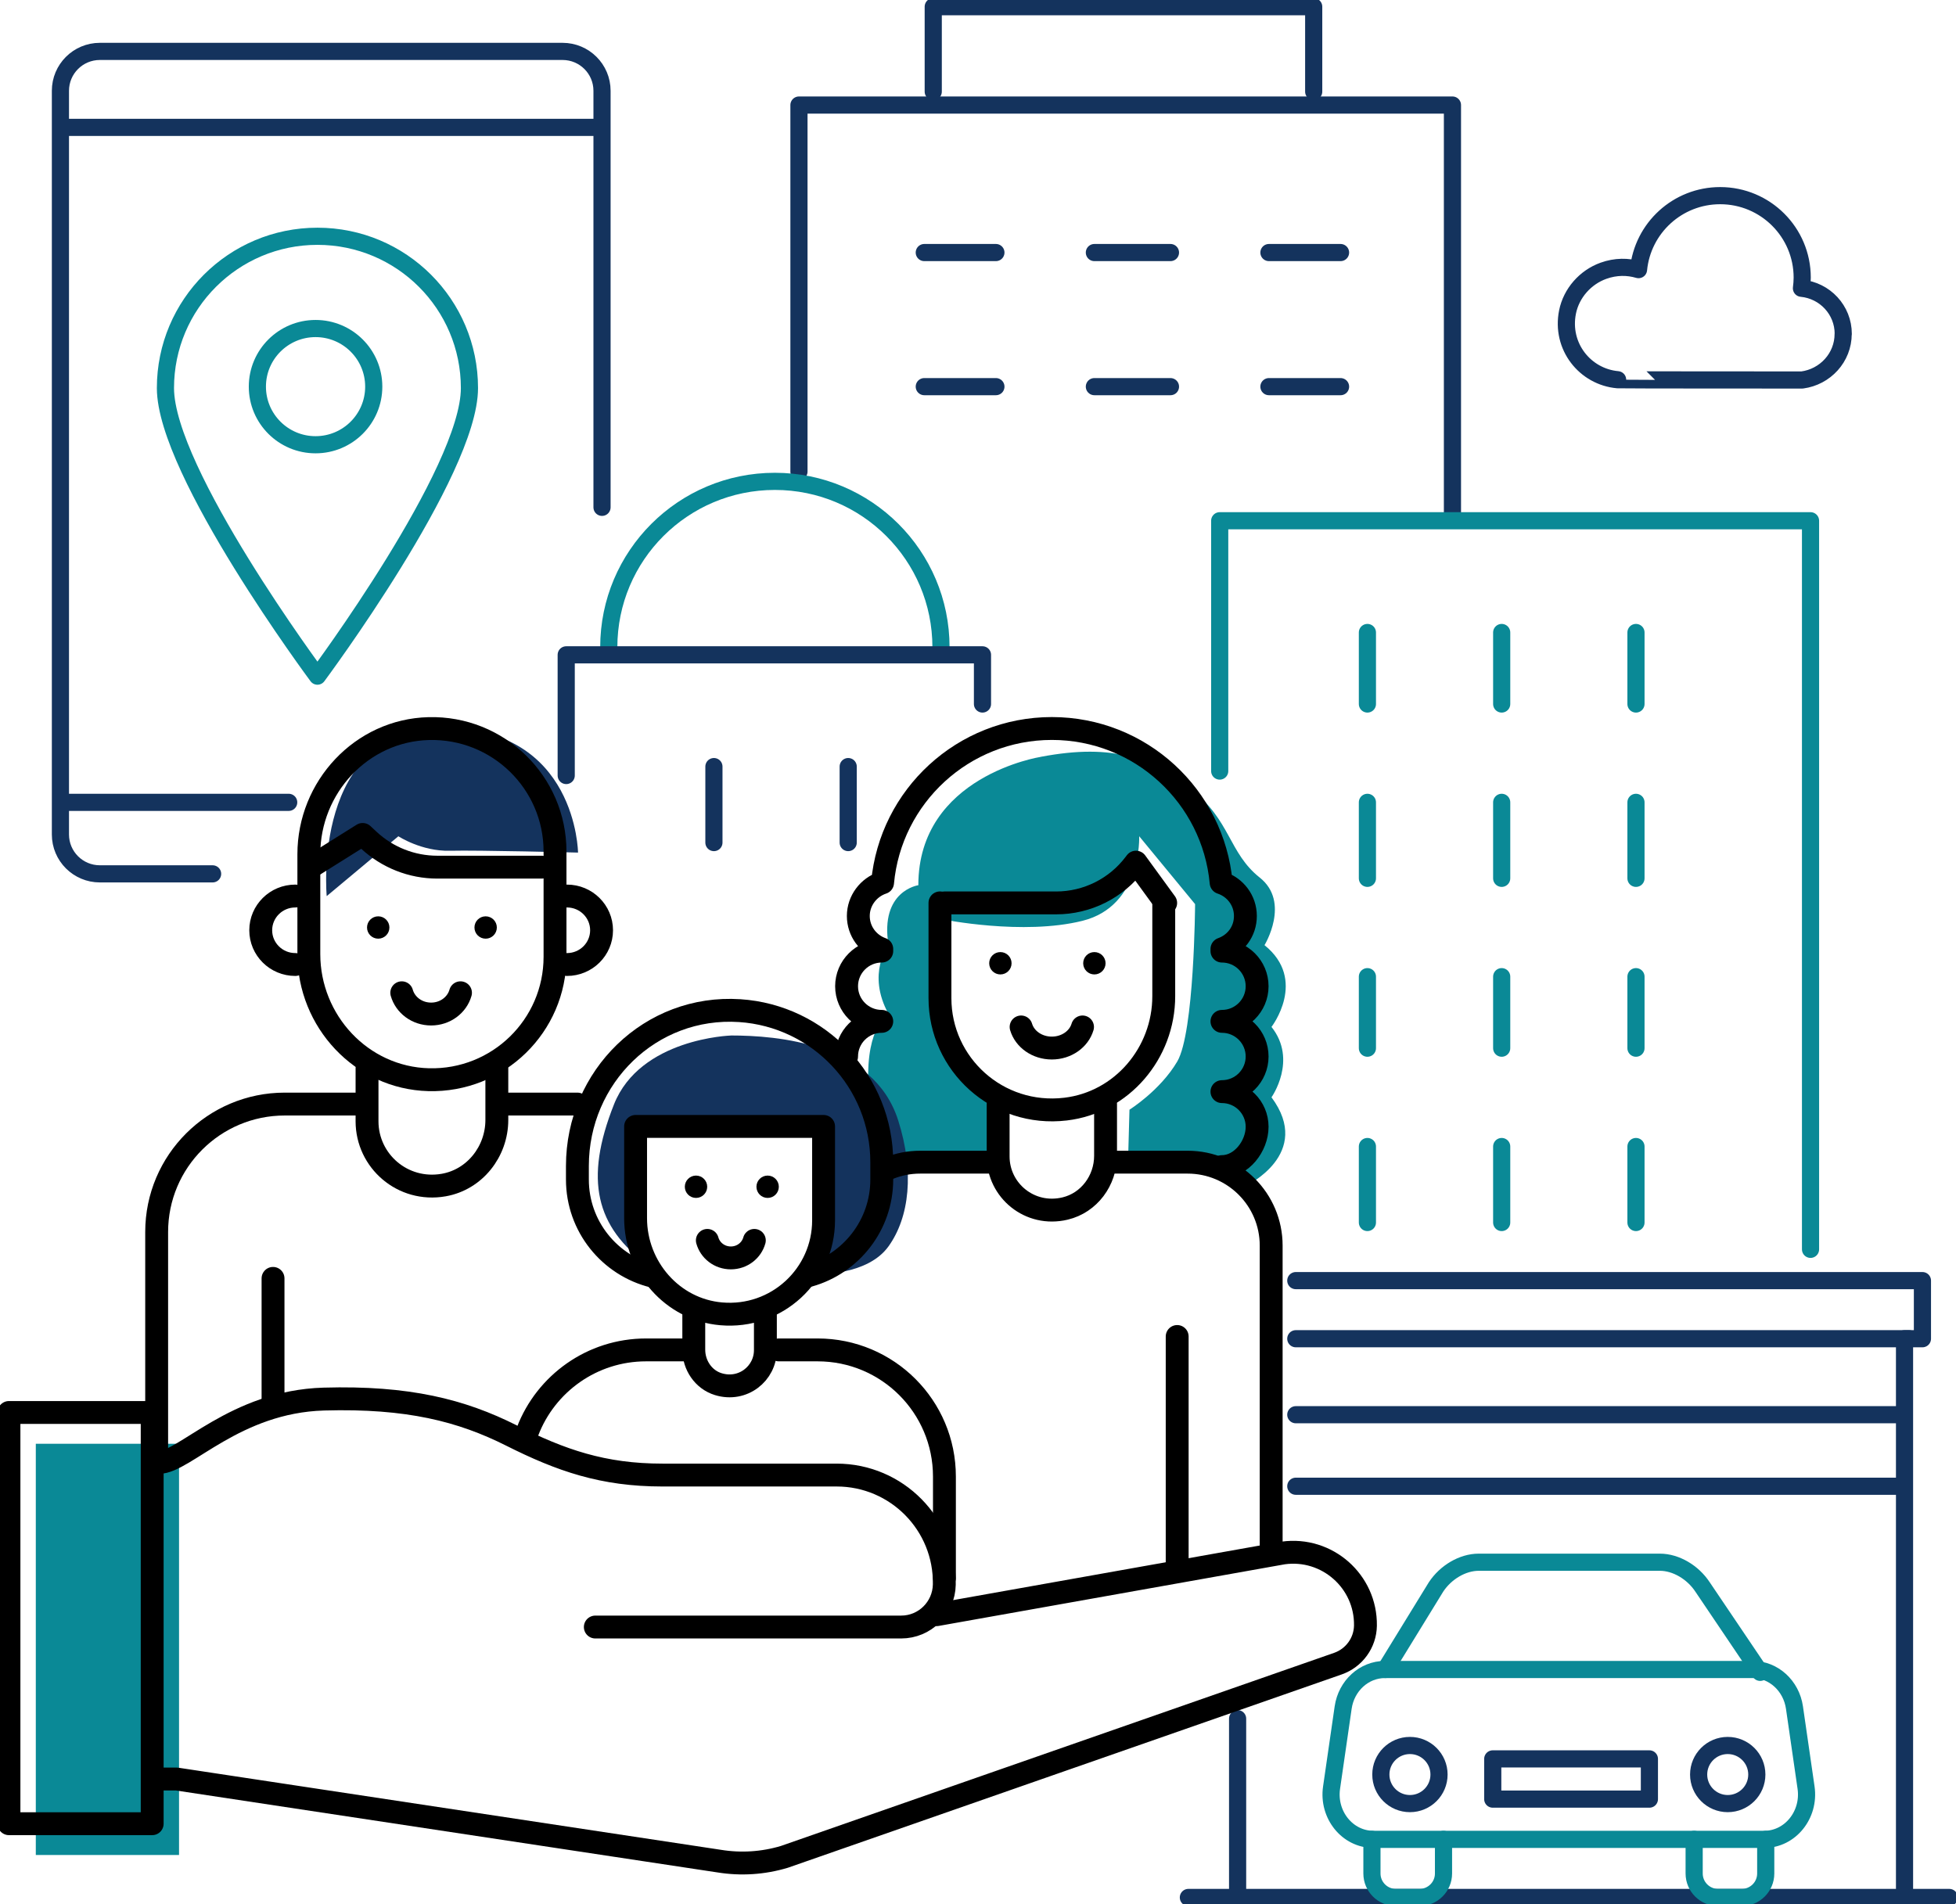 <svg width="342" height="333" viewBox="0 0 342 333" fill="none" xmlns="http://www.w3.org/2000/svg">
<g clip-path="url(#clip0_1466_1121)">
<path d="M37.174 152.82H17.46C13.657 152.82 10.565 149.741 10.565 145.934V15.876C10.565 12.077 13.649 8.989 17.46 8.989H98.366C102.17 8.989 105.261 12.069 105.261 15.876V88.722" stroke="#14335D" stroke-width="3" stroke-linecap="round" stroke-linejoin="round"/>
<path d="M11.348 22.278H104.478" stroke="#14335D" stroke-width="3" stroke-linecap="round" stroke-linejoin="round"/>
<path d="M11.348 140.313H50.478" stroke="#14335D" stroke-width="3" stroke-linecap="round" stroke-linejoin="round"/>
<path d="M82.081 67.867C82.081 82.531 55.503 118.246 55.503 118.246C55.503 118.246 28.926 82.523 28.926 67.867C28.926 53.21 40.821 41.32 55.503 41.32C70.185 41.32 82.081 53.202 82.081 67.867V67.867Z" stroke="#0A8996" stroke-width="3" stroke-linecap="round" stroke-linejoin="round"/>
<path d="M55.174 77.778C60.793 77.778 65.348 73.229 65.348 67.616C65.348 62.004 60.793 57.454 55.174 57.454C49.555 57.454 45 62.004 45 67.616C45 73.229 49.555 77.778 55.174 77.778Z" stroke="#0A8996" stroke-width="3" stroke-linecap="round" stroke-linejoin="round"/>
<path d="M322.286 58.392C322.286 54.202 319.07 50.802 314.977 50.411C315.055 49.801 315.11 49.176 315.11 48.543C315.11 40.632 308.692 34.215 300.765 34.215C293.314 34.215 287.194 39.89 286.49 47.152C284.619 46.604 282.522 46.573 280.346 47.355C277.185 48.496 274.743 51.263 274.078 54.554C272.865 60.581 277.153 65.897 282.835 66.405C282.835 66.451 315.102 66.451 315.102 66.451C319.132 65.912 322.271 62.535 322.271 58.392H322.286Z" stroke="#14335D" stroke-width="3" stroke-linecap="round" stroke-linejoin="round"/>
<path d="M239.087 110.609V123.116" stroke="#0A8996" stroke-width="3" stroke-linecap="round" stroke-linejoin="round"/>
<path d="M262.565 110.609V123.116" stroke="#0A8996" stroke-width="3" stroke-linecap="round" stroke-linejoin="round"/>
<path d="M286.044 110.609V123.116" stroke="#0A8996" stroke-width="3" stroke-linecap="round" stroke-linejoin="round"/>
<path d="M239.087 140.313V153.602" stroke="#0A8996" stroke-width="3" stroke-linecap="round" stroke-linejoin="round"/>
<path d="M262.565 140.313V153.602" stroke="#0A8996" stroke-width="3" stroke-linecap="round" stroke-linejoin="round"/>
<path d="M286.044 140.313V153.602" stroke="#0A8996" stroke-width="3" stroke-linecap="round" stroke-linejoin="round"/>
<path d="M239.087 170.799V183.306" stroke="#0A8996" stroke-width="3" stroke-linecap="round" stroke-linejoin="round"/>
<path d="M262.565 170.799V183.306" stroke="#0A8996" stroke-width="3" stroke-linecap="round" stroke-linejoin="round"/>
<path d="M124.826 134.06V147.349" stroke="#14335D" stroke-width="3" stroke-linecap="round" stroke-linejoin="round"/>
<path d="M148.305 134.06V147.349" stroke="#14335D" stroke-width="3" stroke-linecap="round" stroke-linejoin="round"/>
<path d="M161.608 67.616H174.13" stroke="#14335D" stroke-width="3" stroke-linecap="round" stroke-linejoin="round"/>
<path d="M161.608 44.166H174.13" stroke="#14335D" stroke-width="3" stroke-linecap="round" stroke-linejoin="round"/>
<path d="M191.348 67.616H204.652" stroke="#14335D" stroke-width="3" stroke-linecap="round" stroke-linejoin="round"/>
<path d="M191.348 44.166H204.652" stroke="#14335D" stroke-width="3" stroke-linecap="round" stroke-linejoin="round"/>
<path d="M221.869 67.616H234.391" stroke="#14335D" stroke-width="3" stroke-linecap="round" stroke-linejoin="round"/>
<path d="M221.869 44.166H234.391" stroke="#14335D" stroke-width="3" stroke-linecap="round" stroke-linejoin="round"/>
<path d="M286.044 170.799V183.306" stroke="#0A8996" stroke-width="3" stroke-linecap="round" stroke-linejoin="round"/>
<path d="M239.087 200.504V213.792" stroke="#0A8996" stroke-width="3" stroke-linecap="round" stroke-linejoin="round"/>
<path d="M262.565 200.504V213.792" stroke="#0A8996" stroke-width="3" stroke-linecap="round" stroke-linejoin="round"/>
<path d="M286.044 200.504V213.792" stroke="#0A8996" stroke-width="3" stroke-linecap="round" stroke-linejoin="round"/>
<path d="M253.956 89.504V18.37H139.695V82.469" stroke="#14335D" stroke-width="3" stroke-linecap="round" stroke-linejoin="round"/>
<path d="M229.696 16.025V1.173H163.174V16.025" stroke="#14335D" stroke-width="3" stroke-linecap="round" stroke-linejoin="round"/>
<path d="M106.442 113.189C106.442 97.164 119.442 84.18 135.485 84.18C151.528 84.18 164.528 97.164 164.528 113.189" stroke="#0A8996" stroke-width="3" stroke-linecap="round" stroke-linejoin="round"/>
<path d="M316.565 218.483V91.067H213.261V134.842" stroke="#0A8996" stroke-width="3" stroke-linecap="round" stroke-linejoin="round"/>
<path d="M171.783 123.116V114.518H99V135.623" stroke="#14335D" stroke-width="3" stroke-linecap="round" stroke-linejoin="round"/>
<path d="M340.827 331.828H207.783" stroke="#14335D" stroke-width="3" stroke-linecap="round" stroke-linejoin="round"/>
<path d="M216.392 300.56V330.264" stroke="#14335D" stroke-width="3" stroke-linecap="round" stroke-linejoin="round"/>
<path d="M333 330.264V234.116H336.131V223.954H226.565" stroke="#14335D" stroke-width="3" stroke-linecap="round" stroke-linejoin="round"/>
<path d="M226.565 234.116H333.783" stroke="#14335D" stroke-width="3" stroke-linecap="round" stroke-linejoin="round"/>
<path d="M226.565 247.405H332.218" stroke="#14335D" stroke-width="3" stroke-linecap="round" stroke-linejoin="round"/>
<path d="M226.565 259.912H332.218" stroke="#14335D" stroke-width="3" stroke-linecap="round" stroke-linejoin="round"/>
<path d="M252.392 321.666V327.638C252.392 329.952 250.514 331.828 248.197 331.828H244.073C241.756 331.828 239.878 329.952 239.878 327.638V321.666" stroke="#0A8996" stroke-width="3" stroke-linecap="round" stroke-linejoin="round"/>
<path d="M296.218 321.666V327.638C296.218 329.952 298.096 331.828 300.413 331.828H304.537C306.853 331.828 308.732 329.952 308.732 327.638V321.666" stroke="#0A8996" stroke-width="3" stroke-linecap="round" stroke-linejoin="round"/>
<path d="M240.121 321.666H308.474C313.005 321.666 316.472 317.374 315.783 312.621L313.756 298.621C313.201 294.791 310.094 291.961 306.447 291.961H242.155C238.501 291.961 235.401 294.791 234.846 298.621L232.819 312.621C232.13 317.374 235.597 321.666 240.128 321.666H240.121Z" stroke="#0A8996" stroke-width="3" stroke-linecap="round" stroke-linejoin="round"/>
<path d="M307.761 292.462L297.681 277.524C295.991 274.96 293.04 273.201 290.215 273.201H258.551C255.726 273.201 252.775 274.96 251.085 277.524L242.218 291.961" stroke="#0A8996" stroke-width="3" stroke-linecap="round" stroke-linejoin="round"/>
<path d="M288.392 307.595H261.001V314.63H288.392V307.595Z" stroke="#14335D" stroke-width="3" stroke-linecap="round" stroke-linejoin="round"/>
<path d="M246.523 315.412C249.332 315.412 251.609 313.137 251.609 310.331C251.609 307.525 249.332 305.25 246.523 305.25C243.713 305.25 241.436 307.525 241.436 310.331C241.436 313.137 243.713 315.412 246.523 315.412Z" stroke="#14335D" stroke-width="3" stroke-linecap="round" stroke-linejoin="round"/>
<path d="M302.088 315.412C304.897 315.412 307.175 313.137 307.175 310.331C307.175 307.525 304.897 305.25 302.088 305.25C299.278 305.25 297.001 307.525 297.001 310.331C297.001 313.137 299.278 315.412 302.088 315.412Z" stroke="#14335D" stroke-width="3" stroke-linecap="round" stroke-linejoin="round"/>
<path d="M31.304 252.486H6.261V324.401H31.304V252.486Z" fill="#0A8996"/>
<path d="M181.957 132.364C181.957 132.364 160.568 135.686 160.568 154.806C160.568 154.806 153.798 155.76 155.356 165.296C155.356 165.296 151.451 170.19 155.356 177.334C155.356 177.334 151.435 179.398 151.826 189.427L158.611 203.451L175.046 202.247L173.998 191.139L166.023 181.446L164.778 160.77C164.778 160.77 178.858 163.639 189.282 161.028C199.706 158.417 199.182 146.239 199.182 146.239L208.957 158.112C208.957 158.112 208.832 180.563 205.834 185.644C202.837 190.725 197.484 194.062 197.484 194.062L197.225 203.443L213.918 204.349L217.855 207.367C217.855 207.367 229.665 201.793 222.316 191.897C222.316 191.897 226.925 185.386 222.316 179.586C222.316 179.586 228.663 171.386 221.095 165.288C221.095 165.288 225.689 157.776 220.258 153.469C214.834 149.162 215.147 143.409 208.307 138.086C201.475 132.762 195.003 129.878 181.957 132.356V132.364Z" fill="#0A8996"/>
<path d="M127.785 181.094C127.785 181.094 111.937 181.571 107.351 193.14C102.084 206.421 104.252 214.511 113.174 221.187C122.095 227.863 113.174 221.187 113.174 221.187L111.937 214.707L111.342 197.768H144.783L144.22 213.667L142.717 220.531L143.218 222.782C143.218 222.782 151.709 223.04 155.356 217.959C159.003 212.878 159.911 204.951 157.047 195.939C152.742 182.392 135.83 181.086 127.785 181.086V181.094Z" fill="#14335D"/>
<path d="M57.131 156.706L69.653 146.246C69.653 146.246 73.699 148.904 78.653 148.779C83.607 148.654 101.067 149.1 101.067 149.1C101.067 149.1 100.824 127.33 77.604 127.33C54.384 127.33 57.123 156.706 57.123 156.706H57.131Z" fill="#14335D"/>
<path d="M163.745 282.378L224.358 271.583C232.028 270.52 238.86 276.531 238.743 284.293C238.696 287.295 236.763 289.945 233.93 290.937L137.136 324.73C133.443 325.84 129.553 326.09 125.749 325.472L30.874 311.113H28.166" stroke="black" stroke-width="4" stroke-linecap="round" stroke-linejoin="round"/>
<path d="M26.609 247.014H1.565V318.93H26.609V247.014Z" stroke="black" stroke-width="4" stroke-linecap="round" stroke-linejoin="round"/>
<path d="M104.088 284.535H157.563C161.688 284.535 165.029 281.229 165.108 277.109C165.295 266.564 156.796 257.958 146.286 257.958H115.834C105.41 257.958 98.085 255.394 89.39 251.024C80.703 246.662 71.351 244.247 56.622 244.669C41.103 245.115 32.228 255.746 27.799 255.746" stroke="black" stroke-width="4" stroke-linecap="round" stroke-linejoin="round"/>
<path d="M84.914 164.155C85.994 164.155 86.87 163.28 86.87 162.201C86.87 161.122 85.994 160.247 84.914 160.247C83.833 160.247 82.957 161.122 82.957 162.201C82.957 163.28 83.833 164.155 84.914 164.155Z" fill="black"/>
<path d="M66.13 164.155C67.211 164.155 68.087 163.28 68.087 162.201C68.087 161.122 67.211 160.247 66.13 160.247C65.05 160.247 64.174 161.122 64.174 162.201C64.174 163.28 65.05 164.155 66.13 164.155Z" fill="black"/>
<path d="M70.247 173.614C70.85 175.755 72.908 177.334 75.381 177.334C77.854 177.334 79.912 175.748 80.515 173.614" stroke="black" stroke-width="4" stroke-linecap="round" stroke-linejoin="round"/>
<path d="M54.517 151.499L63.407 145.926L64.471 146.919C67.727 149.952 72.008 151.648 76.461 151.648H94.696" stroke="black" stroke-width="4" stroke-linecap="round" stroke-linejoin="round"/>
<path d="M51.629 168.673C48.295 168.673 45.587 165.992 45.587 162.685C45.587 159.379 48.295 156.698 51.629 156.698" stroke="black" stroke-width="4" stroke-linecap="round" stroke-linejoin="round"/>
<path d="M191.348 170.409C192.429 170.409 193.305 169.534 193.305 168.454C193.305 167.375 192.429 166.5 191.348 166.5C190.268 166.5 189.392 167.375 189.392 168.454C189.392 169.534 190.268 170.409 191.348 170.409Z" fill="black"/>
<path d="M174.914 170.409C175.994 170.409 176.87 169.534 176.87 168.454C176.87 167.375 175.994 166.5 174.914 166.5C173.833 166.5 172.957 167.375 172.957 168.454C172.957 169.534 173.833 170.409 174.914 170.409Z" fill="black"/>
<path d="M178.537 179.593C179.163 181.712 181.323 183.283 183.906 183.283C186.488 183.283 188.648 181.712 189.275 179.593" stroke="black" stroke-width="4" stroke-linecap="round" stroke-linejoin="round"/>
<path d="M203.478 157.901V174.215C203.478 184.151 196.176 192.796 186.3 193.961C174.428 195.36 164.348 186.136 164.348 174.559V157.894" stroke="black" stroke-width="4" stroke-linecap="round" stroke-linejoin="round"/>
<path d="M165.131 157.901H184.665C190.08 157.901 195.175 155.353 198.423 151.03L198.619 150.772L203.815 157.909" stroke="black" stroke-width="4" stroke-linecap="round" stroke-linejoin="round"/>
<path d="M121.696 209.493C122.776 209.493 123.652 208.618 123.652 207.539C123.652 206.46 122.776 205.585 121.696 205.585C120.615 205.585 119.739 206.46 119.739 207.539C119.739 208.618 120.615 209.493 121.696 209.493Z" fill="black"/>
<path d="M134.217 209.493C135.298 209.493 136.174 208.618 136.174 207.539C136.174 206.46 135.298 205.585 134.217 205.585C133.137 205.585 132.261 206.46 132.261 207.539C132.261 208.618 133.137 209.493 134.217 209.493Z" fill="black"/>
<path d="M131.893 216.919C131.408 218.678 129.764 219.983 127.784 219.983C125.804 219.983 124.161 218.678 123.676 216.919" stroke="black" stroke-width="4" stroke-linecap="round" stroke-linejoin="round"/>
<path d="M111.131 213.034V196.986H144V213.409C144 222.969 135.822 230.622 126.079 229.762C117.54 229.012 111.131 221.594 111.131 213.034V213.034Z" stroke="black" stroke-width="4" stroke-linecap="round" stroke-linejoin="round"/>
<path d="M194.087 203.24H207.65C215.718 203.24 222.261 209.774 222.261 217.834V271.247" stroke="black" stroke-width="4" stroke-linecap="round" stroke-linejoin="round"/>
<path d="M62.609 193.078H49.79C37.417 193.078 27.392 203.099 27.392 215.449V254.049" stroke="black" stroke-width="4" stroke-linecap="round" stroke-linejoin="round"/>
<path d="M88.435 193.078H100.956" stroke="black" stroke-width="4" stroke-linecap="round" stroke-linejoin="round"/>
<path d="M148.022 184.76C148.022 181.368 150.777 178.616 154.174 178.616C150.777 178.616 148.022 175.865 148.022 172.472C148.022 169.08 150.777 166.328 154.174 166.328V165.953C151.787 165.109 150.073 162.857 150.073 160.184C150.073 157.511 151.857 155.181 154.315 154.368C155.7 139.25 168.417 127.4 183.913 127.4C199.409 127.4 212.126 139.243 213.511 154.368C215.969 155.173 217.753 157.456 217.753 160.184C217.753 162.912 216.039 165.109 213.652 165.953V166.328C217.049 166.328 219.803 169.08 219.803 172.472C219.803 175.865 217.049 178.616 213.652 178.616C217.049 178.616 219.803 181.368 219.803 184.76C219.803 188.153 217.049 190.904 213.652 190.904C217.049 190.904 219.803 193.656 219.803 197.049C219.803 200.441 217.049 204.013 213.652 204.013" stroke="black" stroke-width="4" stroke-linecap="round" stroke-linejoin="round"/>
<path d="M193.304 193.078V202.122C193.304 206.444 190.432 210.345 186.229 211.346C180.039 212.823 174.521 208.172 174.521 202.239V193.07" stroke="black" stroke-width="4" stroke-linecap="round" stroke-linejoin="round"/>
<path d="M172.956 203.24H160.889C158.932 203.24 157.062 203.623 155.355 204.326" stroke="black" stroke-width="4" stroke-linecap="round" stroke-linejoin="round"/>
<path d="M86.87 186.824V195.852C86.87 201.371 83.019 206.288 77.58 207.242C70.403 208.5 64.174 203.021 64.174 196.087V186.824" stroke="black" stroke-width="4" stroke-linecap="round" stroke-linejoin="round"/>
<path d="M54 166.844V149.389C54 137.656 63.211 127.72 74.95 127.416C87.097 127.103 97.043 136.843 97.043 148.904V167.329C97.043 179.39 87.097 189.13 74.95 188.817C63.203 188.512 54 178.577 54 166.844Z" stroke="black" stroke-width="4" stroke-linecap="round" stroke-linejoin="round"/>
<path d="M99.141 168.673C102.475 168.673 105.182 165.992 105.182 162.685C105.182 159.379 102.475 156.698 99.141 156.698" stroke="black" stroke-width="4" stroke-linecap="round" stroke-linejoin="round"/>
<path d="M121.305 229.817V236.031C121.305 238.744 122.987 241.261 125.586 242.058C129.882 243.379 133.826 240.198 133.826 236.11V229.817" stroke="black" stroke-width="4" stroke-linecap="round" stroke-linejoin="round"/>
<path d="M114.23 223.204C106.607 221.336 100.957 214.465 100.957 206.273V203.904C100.957 188.301 113.745 175.716 129.342 176.74C143.21 177.655 154.174 189.177 154.174 203.263V206.273C154.174 214.261 148.79 220.992 141.457 223.055" stroke="black" stroke-width="4" stroke-linecap="round" stroke-linejoin="round"/>
<path d="M92.254 250.29C95.447 241.972 103.516 236.071 112.962 236.071H119.731" stroke="black" stroke-width="4" stroke-linecap="round" stroke-linejoin="round"/>
<path d="M136.174 236.071H142.959C155.207 236.071 165.13 245.982 165.13 258.216V275.937" stroke="black" stroke-width="4" stroke-linecap="round" stroke-linejoin="round"/>
<path d="M205.826 233.725V274.373" stroke="black" stroke-width="4" stroke-linecap="round" stroke-linejoin="round"/>
<path d="M47.739 223.563V245.451" stroke="black" stroke-width="4" stroke-linecap="round" stroke-linejoin="round"/>
</g>
<defs>
<clipPath id="clip0_1466_1121">
<rect width="342" height="333" fill="white"/>
</clipPath>
</defs>
</svg>
